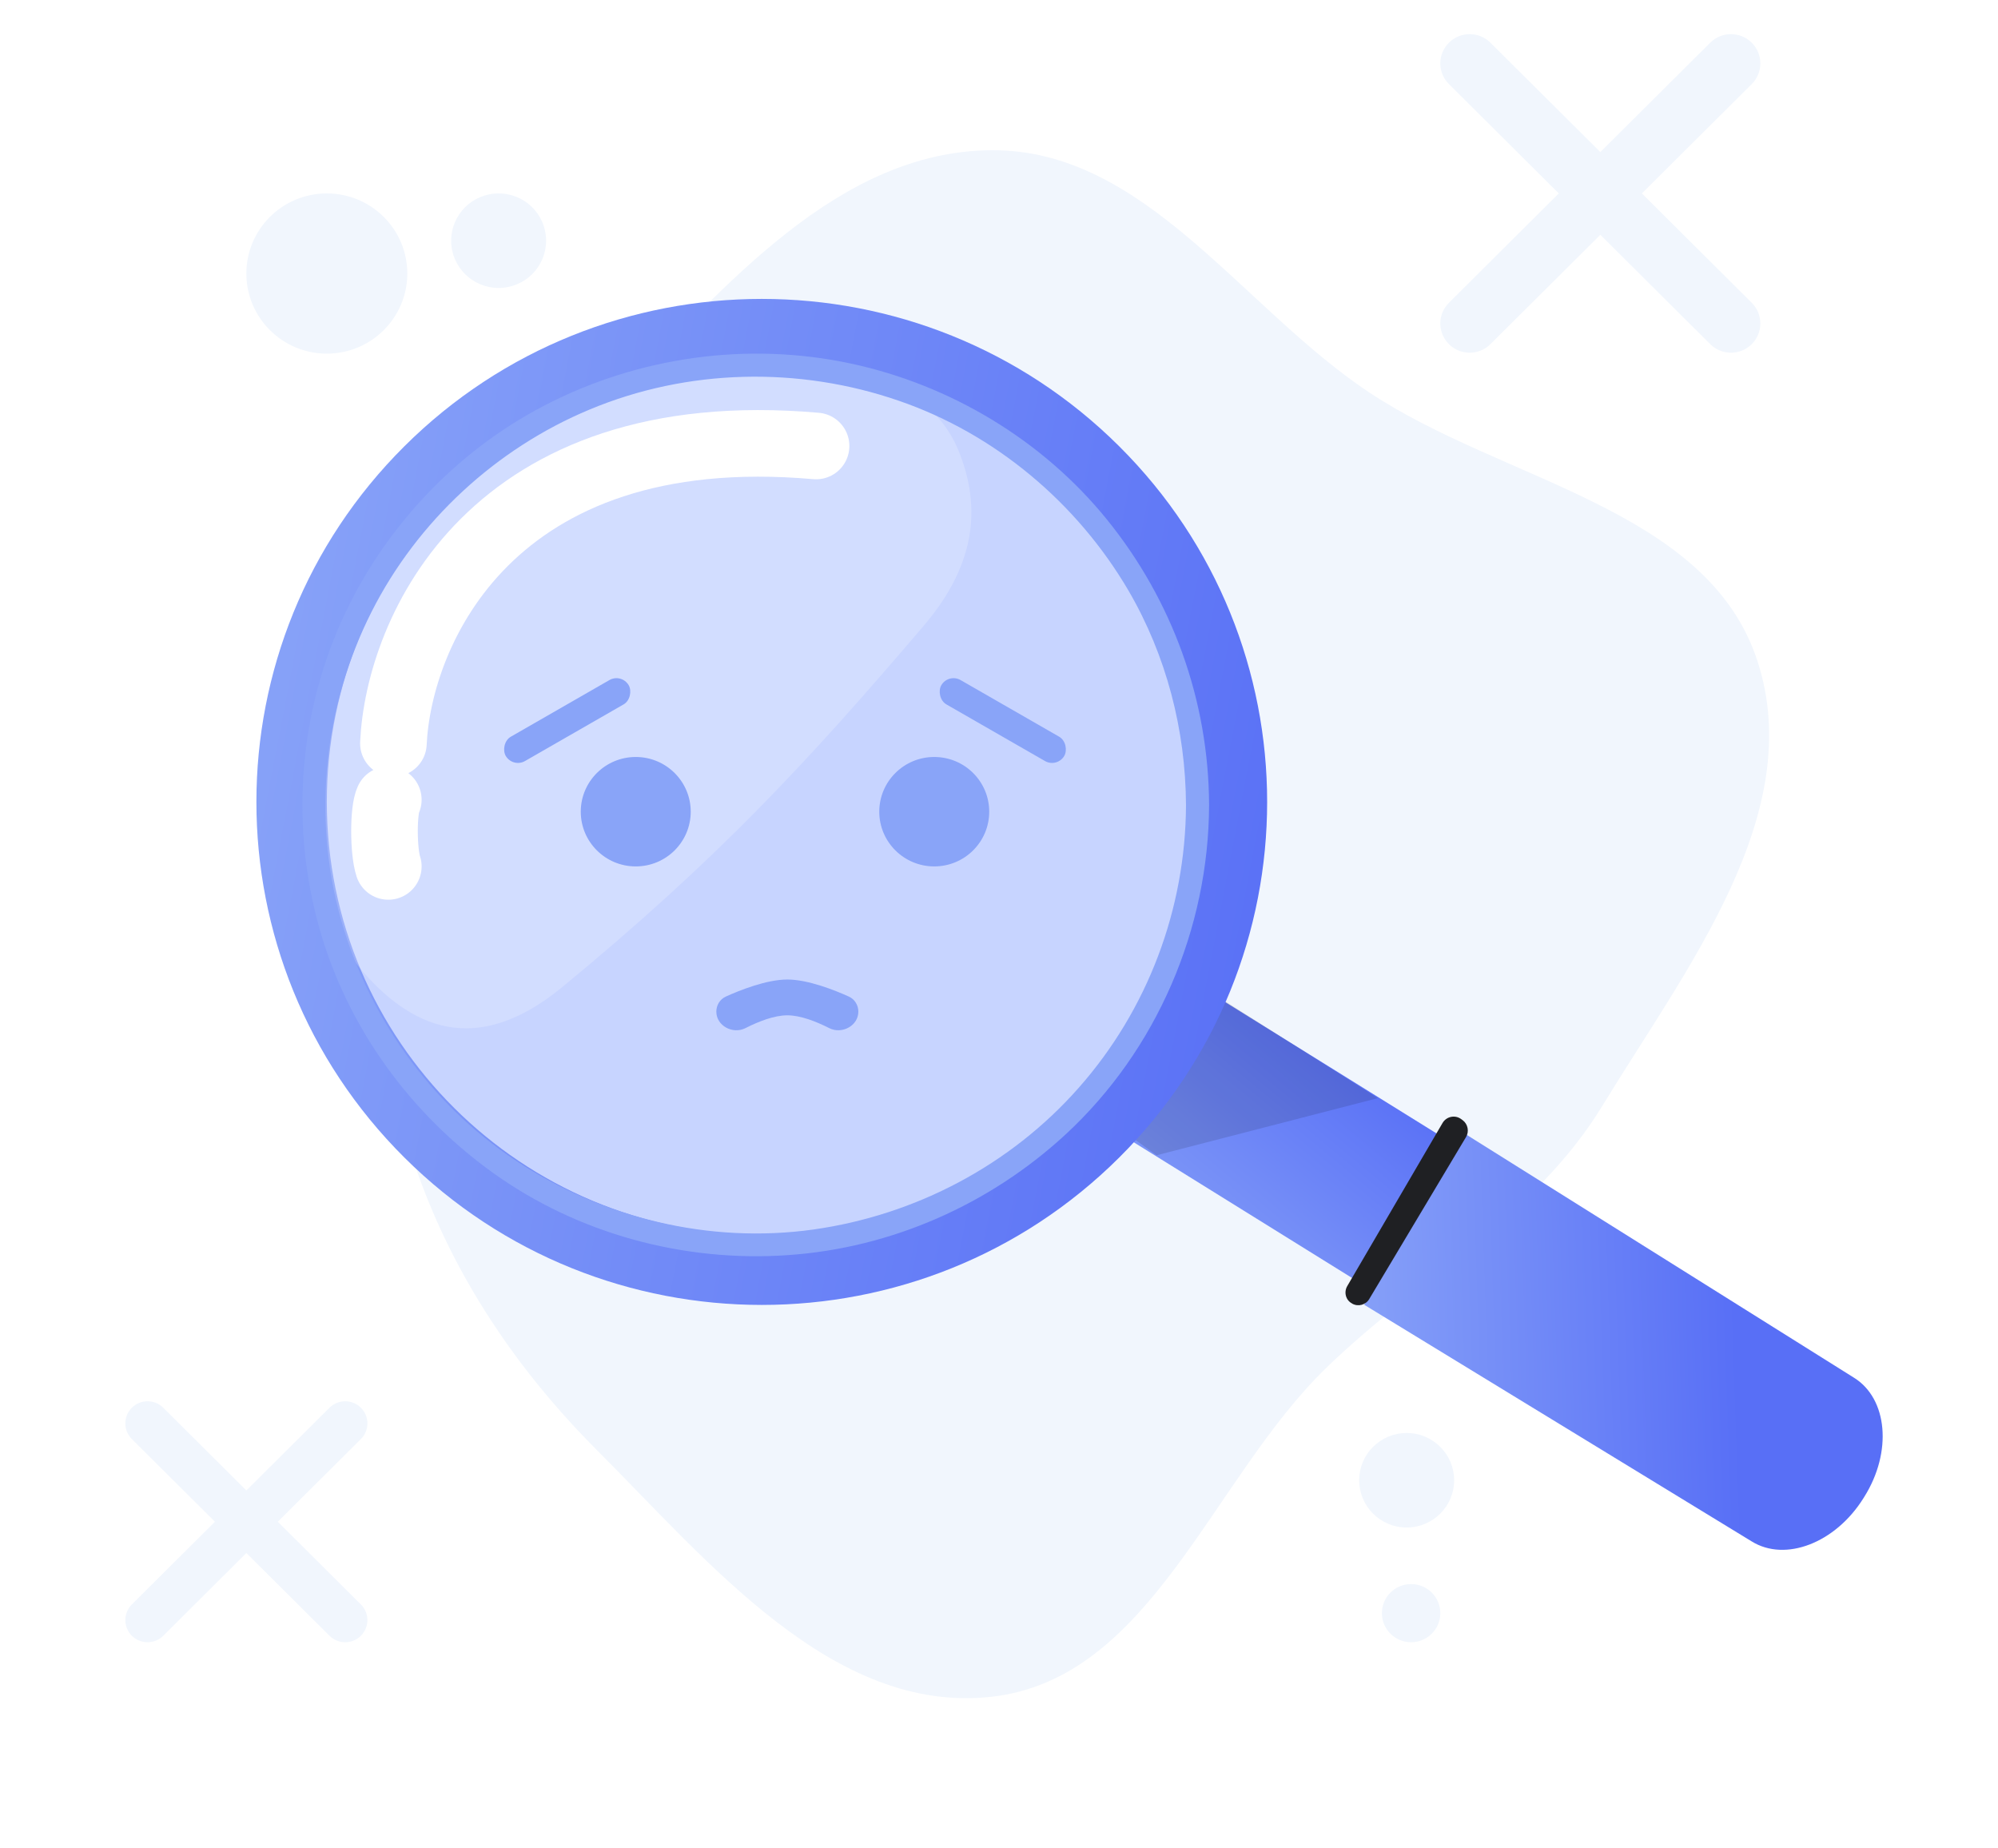 <svg width="120" height="111" viewBox="0 0 120 111" fill="none" xmlns="http://www.w3.org/2000/svg">
<g clip-path="url(#clip0_38058_677735)">
<path fill-rule="evenodd" clip-rule="evenodd" d="M59.559 9.021C68.762 8.967 74.553 18.445 82.2 23.543C90.27 28.924 102.54 30.493 105.549 39.685C108.557 48.877 101.271 58.15 96.233 66.415C92.179 73.064 85.283 76.698 79.68 82.118C72.751 88.821 69.16 100.811 59.559 101.893C50.045 102.965 42.579 93.818 35.83 87.06C29.993 81.215 25.658 74.147 23.826 66.111C22.115 58.605 23.635 51.032 25.942 43.686C28.274 36.258 31.681 29.408 37.111 23.809C43.499 17.222 50.361 9.075 59.559 9.021Z" fill="#F1F6FD"/>
<path fill-rule="evenodd" clip-rule="evenodd" d="M105.21 2.565C104.521 1.879 103.404 1.879 102.715 2.565L96.116 9.132L89.517 2.565C88.828 1.879 87.711 1.879 87.022 2.565C86.333 3.251 86.333 4.363 87.022 5.048L93.621 11.616L87.022 18.183C86.333 18.869 86.333 19.98 87.022 20.666C87.711 21.352 88.828 21.352 89.517 20.666L96.116 14.099L102.715 20.666C103.404 21.352 104.521 21.352 105.21 20.666C105.899 19.98 105.899 18.869 105.21 18.183L98.611 11.616L105.21 5.048C105.899 4.363 105.899 3.251 105.21 2.565Z" fill="#F1F6FD"/>
<path fill-rule="evenodd" clip-rule="evenodd" d="M7.918 84.538C8.44 84.019 9.285 84.019 9.806 84.538L14.797 89.505L19.788 84.538C20.309 84.019 21.154 84.019 21.676 84.538C22.197 85.057 22.197 85.898 21.676 86.417L16.684 91.384L21.676 96.351C22.197 96.87 22.197 97.711 21.676 98.23C21.155 98.748 20.31 98.748 19.788 98.23L14.797 93.262L9.806 98.23C9.284 98.748 8.439 98.748 7.918 98.23C7.397 97.711 7.397 96.87 7.918 96.351L12.91 91.384L7.918 86.417C7.397 85.898 7.397 85.057 7.918 84.538Z" fill="#F1F6FD"/>
<path d="M61.305 52.547L55.964 61.061L96.189 86.054L101.53 77.54L61.305 52.547Z" fill="url(#paint0_linear_38058_677735)"/>
<path d="M111.976 89.877L111.915 89.975C110.234 92.661 107.228 93.821 105.204 92.563L81.93 78.351L88.04 68.119L111.35 82.734C113.375 83.992 113.657 87.191 111.976 89.877Z" fill="url(#paint1_linear_38058_677735)"/>
<path opacity="0.12" d="M68.005 68.314L69.465 69.376L82.752 65.945L71.686 58.925L68.005 68.314Z" fill="black"/>
<g filter="url(#filter0_f_38058_677735)">
<path d="M63.558 68.118C72.038 59.679 72.038 45.997 63.558 37.558C55.079 29.119 41.33 29.119 32.851 37.558C24.371 45.997 24.371 59.679 32.851 68.118C41.33 76.557 55.079 76.557 63.558 68.118Z" fill="url(#paint2_linear_38058_677735)"/>
</g>
<path d="M67.215 69.516C79.068 57.72 79.068 38.594 67.215 26.797C55.361 15.001 36.143 15.001 24.29 26.797C12.436 38.594 12.436 57.72 24.29 69.516C36.143 81.313 55.361 81.313 67.215 69.516Z" fill="url(#paint3_linear_38058_677735)"/>
<path d="M45.749 74.15C60.175 74.15 71.869 62.512 71.869 48.156C71.869 33.799 60.175 22.161 45.749 22.161C31.323 22.161 19.629 33.799 19.629 48.156C19.629 62.512 31.323 74.15 45.749 74.15Z" fill="#C7D4FF"/>
<path d="M23.376 34.216C28.513 24.926 38.96 22.002 44.473 22.298C49.986 22.594 55.59 22.056 57.62 27.187C59.145 31.04 58.168 34.424 55.48 37.577C48.448 45.828 43.027 51.656 33.772 59.273C28.574 63.551 24.615 61.736 21.542 58.051C20.013 56.217 16.956 45.828 23.376 34.216Z" fill="white" fill-opacity="0.2"/>
<path d="M82.237 78.009L88.052 68.277C88.248 67.948 88.162 67.508 87.856 67.276L87.757 67.203C87.389 66.934 86.874 67.044 86.641 67.435L80.912 77.239C80.703 77.606 80.826 78.082 81.206 78.277L81.218 78.289C81.574 78.485 82.028 78.363 82.237 78.009Z" fill="#1F2023"/>
<path d="M71.231 48.339C71.207 54.591 68.925 60.647 64.778 65.335C60.68 69.975 54.988 72.966 48.865 73.833C42.596 74.713 36.131 73.137 30.904 69.645C25.8 66.239 22.083 60.989 20.451 55.116C18.758 49.023 19.457 42.381 22.316 36.74C25.064 31.306 29.788 26.935 35.419 24.591C41.296 22.137 47.97 21.99 53.982 24.066C59.773 26.056 64.692 30.207 67.772 35.458C70.054 39.365 71.207 43.834 71.231 48.339C71.231 49.23 72.63 49.23 72.618 48.339C72.593 42.075 70.422 36.056 66.471 31.184C62.619 26.435 57.086 23.113 51.099 21.831C44.891 20.501 38.327 21.429 32.708 24.347C27.309 27.143 22.942 31.844 20.476 37.375C17.899 43.162 17.47 49.768 19.212 55.848C20.893 61.721 24.635 66.862 29.604 70.427C34.707 74.09 41.075 75.811 47.332 75.372C53.54 74.945 59.441 72.332 63.993 68.131C69.489 63.052 72.593 55.775 72.618 48.339C72.618 47.448 71.231 47.448 71.231 48.339Z" fill="#89A4F8"/>
<ellipse cx="38.183" cy="48.744" rx="3.302" ry="3.286" fill="#89A4F8"/>
<ellipse cx="56.111" cy="48.744" rx="3.302" ry="3.286" fill="#89A4F8"/>
<path d="M43.023 60.751C43.023 60.363 43.238 60.007 43.592 59.846C44.434 59.466 46.043 58.822 47.287 58.822C48.532 58.822 50.141 59.466 50.982 59.846C51.336 60.007 51.552 60.363 51.552 60.751C51.552 61.603 50.561 62.126 49.802 61.74C49.008 61.337 48.073 60.972 47.287 60.972C46.502 60.972 45.567 61.337 44.773 61.74C44.014 62.126 43.023 61.603 43.023 60.751Z" fill="#89A4F8"/>
<rect width="8.519" height="1.691" rx="0.845" transform="matrix(0.867 0.498 -0.502 0.865 56.959 40.418)" fill="#89A4F8"/>
<rect width="8.519" height="1.691" rx="0.845" transform="matrix(-0.867 0.498 0.502 0.865 37.335 40.418)" fill="#89A4F8"/>
<path d="M23.322 48.027C23.016 48.643 23.016 51.106 23.322 52.03M23.628 44.64C23.934 37.969 29.439 25.058 49.013 26.782" stroke="white" stroke-width="4" stroke-linecap="round" stroke-linejoin="round"/>
<ellipse cx="19.629" cy="16.426" rx="4.833" ry="4.81" fill="#F1F6FD"/>
<ellipse cx="84.484" cy="88.892" rx="2.852" ry="2.838" fill="#F1F6FD"/>
<ellipse cx="84.751" cy="96.873" rx="1.754" ry="1.746" fill="#F1F6FD"/>
<ellipse cx="29.948" cy="14.454" rx="2.852" ry="2.838" fill="#F1F6FD"/>
</g>
<defs>
<filter id="filter0_f_38058_677735" x="-2.509" y="2.229" width="101.427" height="101.218" filterUnits="userSpaceOnUse" color-interpolation-filters="sRGB">
<feFlood flood-opacity="0" result="BackgroundImageFix"/>
<feBlend mode="normal" in="SourceGraphic" in2="BackgroundImageFix" result="shape"/>
<feGaussianBlur stdDeviation="14.5" result="effect1_foregroundBlur_38058_677735"/>
</filter>
<linearGradient id="paint0_linear_38058_677735" x1="86.734" y1="66.474" x2="75.032" y2="80.633" gradientUnits="userSpaceOnUse">
<stop offset="0.007" stop-color="#586FF6"/>
<stop offset="1" stop-color="#86A0F8"/>
</linearGradient>
<linearGradient id="paint1_linear_38058_677735" x1="104.113" y1="70.175" x2="81.338" y2="70.961" gradientUnits="userSpaceOnUse">
<stop offset="0.007" stop-color="#586FF6"/>
<stop offset="1" stop-color="#86A0F8"/>
</linearGradient>
<linearGradient id="paint2_linear_38058_677735" x1="72.023" y1="57.905" x2="24.444" y2="48.757" gradientUnits="userSpaceOnUse">
<stop stop-color="#586FF6"/>
<stop offset="1" stop-color="#89A4F8"/>
</linearGradient>
<linearGradient id="paint3_linear_38058_677735" x1="79.048" y1="55.239" x2="12.538" y2="42.452" gradientUnits="userSpaceOnUse">
<stop stop-color="#586FF6"/>
<stop offset="1" stop-color="#89A4F8"/>
</linearGradient>
<clipPath id="clip0_38058_677735">
<rect width="120" height="111" fill="white"/>
</clipPath>
</defs>
</svg>
